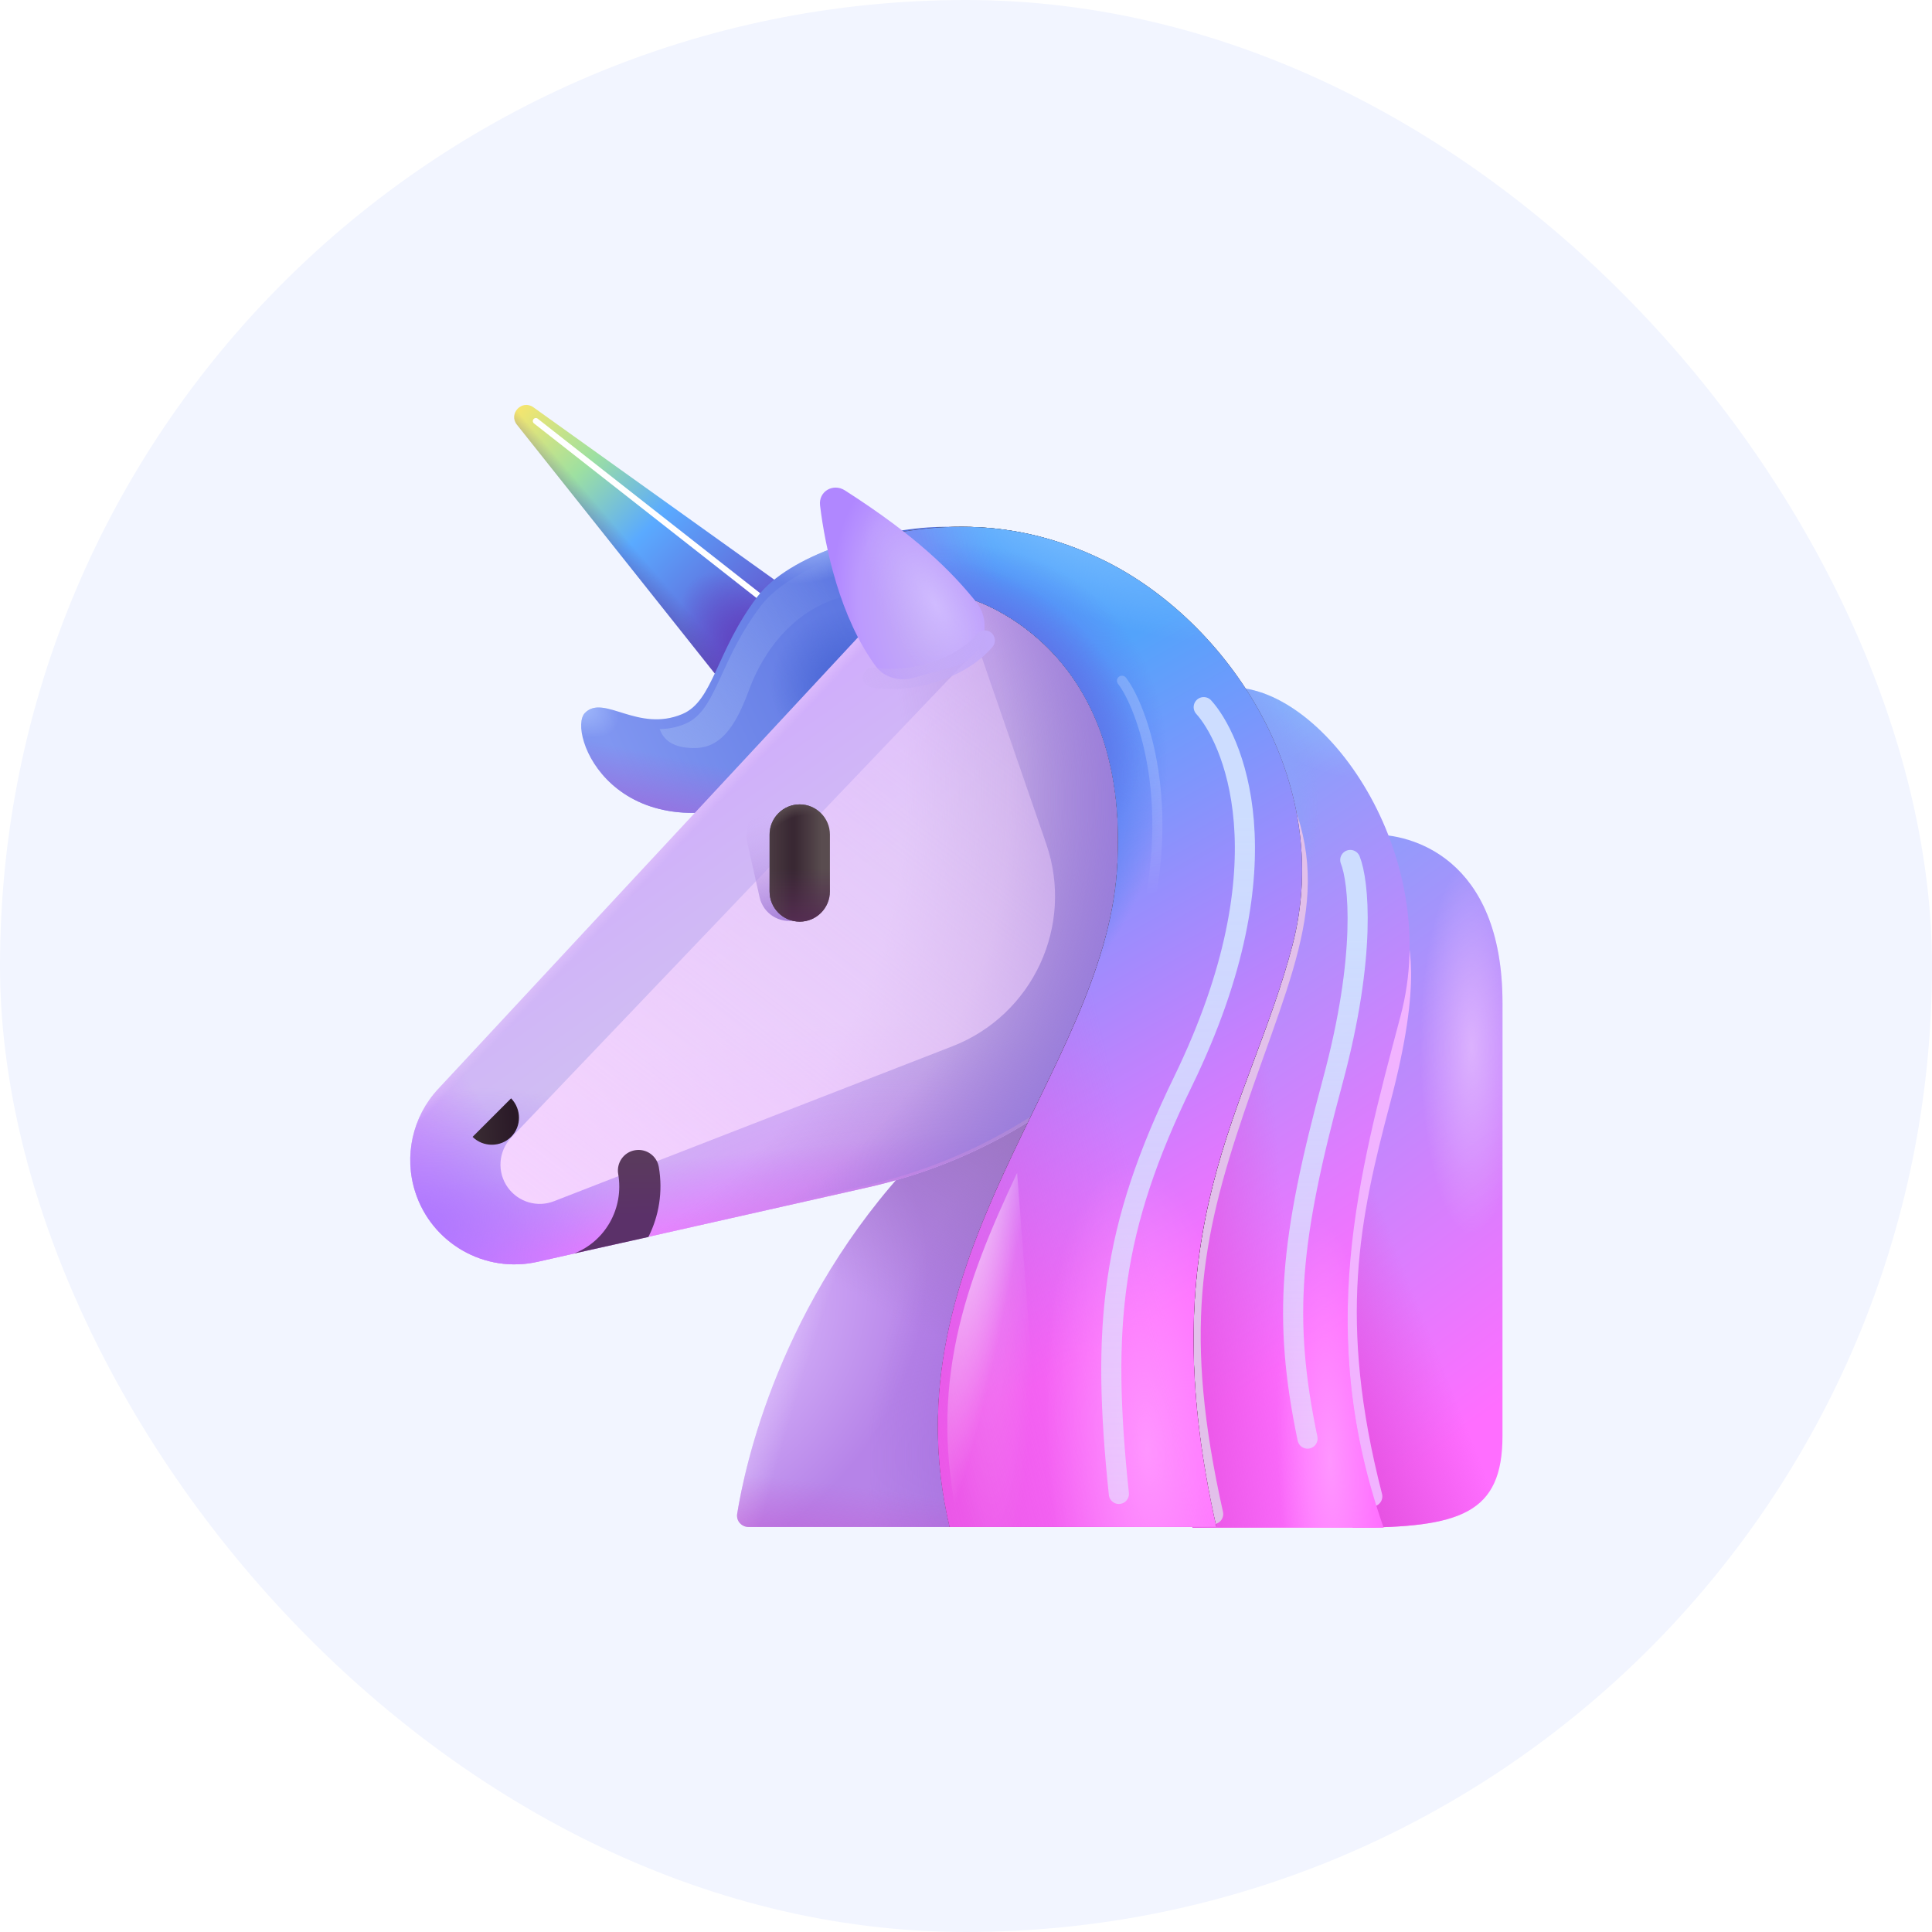 <svg width="48" height="48" viewBox="0 0 48 48" fill="none" xmlns="http://www.w3.org/2000/svg">
<rect width="48" height="48" rx="24" fill="#F2F5FF"/>
<path d="M13.252 10.119L22.163 16.495C23.238 19.145 21.09 19.537 19.882 19.402L12.842 10.55C12.626 10.277 12.969 9.916 13.252 10.119Z" fill="url(#paint0_linear_637_22363)"/>
<path d="M13.252 10.119L22.163 16.495C23.238 19.145 21.09 19.537 19.882 19.402L12.842 10.55C12.626 10.277 12.969 9.916 13.252 10.119Z" fill="url(#paint1_linear_637_22363)"/>
<path d="M13.252 10.119L22.163 16.495C23.238 19.145 21.09 19.537 19.882 19.402L12.842 10.55C12.626 10.277 12.969 9.916 13.252 10.119Z" fill="url(#paint2_radial_637_22363)"/>
<g filter="url(#filter0_f_637_22363)">
<path d="M13.313 10.461L19.681 15.457" stroke="white" stroke-width="0.15" stroke-linecap="round"/>
</g>
<path d="M18.821 14.819C20.376 12.774 27.473 12.156 24.422 15.116C22.613 16.876 21.476 18.798 19.156 19.798C15.25 21.282 14.067 18.179 14.536 17.71C15.004 17.241 15.845 18.205 16.95 17.741C17.729 17.415 17.782 16.185 18.821 14.819Z" fill="url(#paint3_linear_637_22363)"/>
<path d="M18.821 14.819C20.376 12.774 27.473 12.156 24.422 15.116C22.613 16.876 21.476 18.798 19.156 19.798C15.25 21.282 14.067 18.179 14.536 17.71C15.004 17.241 15.845 18.205 16.95 17.741C17.729 17.415 17.782 16.185 18.821 14.819Z" fill="url(#paint4_linear_637_22363)"/>
<path d="M18.821 14.819C20.376 12.774 27.473 12.156 24.422 15.116C22.613 16.876 21.476 18.798 19.156 19.798C15.25 21.282 14.067 18.179 14.536 17.71C15.004 17.241 15.845 18.205 16.95 17.741C17.729 17.415 17.782 16.185 18.821 14.819Z" fill="url(#paint5_radial_637_22363)"/>
<path d="M18.821 14.819C20.376 12.774 27.473 12.156 24.422 15.116C22.613 16.876 21.476 18.798 19.156 19.798C15.25 21.282 14.067 18.179 14.536 17.71C15.004 17.241 15.845 18.205 16.95 17.741C17.729 17.415 17.782 16.185 18.821 14.819Z" fill="url(#paint6_radial_637_22363)"/>
<path d="M18.821 14.819C20.376 12.774 27.473 12.156 24.422 15.116C22.613 16.876 21.476 18.798 19.156 19.798C15.25 21.282 14.067 18.179 14.536 17.71C15.004 17.241 15.845 18.205 16.95 17.741C17.729 17.415 17.782 16.185 18.821 14.819Z" fill="url(#paint7_radial_637_22363)"/>
<g filter="url(#filter1_f_637_22363)">
<path d="M16.39 18.112C16.481 18.369 16.698 18.585 17.251 18.585C17.884 18.585 18.263 18.09 18.61 17.14C18.957 16.19 19.76 15.034 21.162 14.777L21.039 13.765C20.128 14.067 19.313 14.512 18.896 15.061C18.432 15.672 18.164 16.256 17.941 16.744C17.665 17.346 17.456 17.802 17.025 17.983C16.802 18.076 16.59 18.112 16.39 18.112Z" fill="url(#paint8_linear_637_22363)"/>
</g>
<path d="M22.735 28.798C19.364 32.355 18.501 36.444 18.315 37.612C18.288 37.787 18.424 37.938 18.602 37.938H33.601C35.741 37.938 37.421 35.856 37.221 33.716C36.621 27.376 34.421 15.686 26.311 15.686C22.821 15.686 25.055 26.358 22.735 28.798Z" fill="url(#paint9_radial_637_22363)"/>
<path d="M22.735 28.798C19.364 32.355 18.501 36.444 18.315 37.612C18.288 37.787 18.424 37.938 18.602 37.938H33.601C35.741 37.938 37.421 35.856 37.221 33.716C36.621 27.376 34.421 15.686 26.311 15.686C22.821 15.686 25.055 26.358 22.735 28.798Z" fill="url(#paint10_radial_637_22363)"/>
<path d="M22.735 28.798C19.364 32.355 18.501 36.444 18.315 37.612C18.288 37.787 18.424 37.938 18.602 37.938H33.601C35.741 37.938 37.421 35.856 37.221 33.716C36.621 27.376 34.421 15.686 26.311 15.686C22.821 15.686 25.055 26.358 22.735 28.798Z" fill="url(#paint11_linear_637_22363)"/>
<path d="M22.735 28.798C19.364 32.355 18.501 36.444 18.315 37.612C18.288 37.787 18.424 37.938 18.602 37.938H33.601C35.741 37.938 37.421 35.856 37.221 33.716C36.621 27.376 34.421 15.686 26.311 15.686C22.821 15.686 25.055 26.358 22.735 28.798Z" fill="url(#paint12_radial_637_22363)"/>
<path d="M22.735 28.798C19.364 32.355 18.501 36.444 18.315 37.612C18.288 37.787 18.424 37.938 18.602 37.938H33.601C35.741 37.938 37.421 35.856 37.221 33.716C36.621 27.376 34.421 15.686 26.311 15.686C22.821 15.686 25.055 26.358 22.735 28.798Z" fill="url(#paint13_linear_637_22363)"/>
<path d="M37.329 24.923C37.329 21.267 35.006 20.714 34.11 20.735C34.308 21.527 34.391 24.035 33.141 27.735C31.891 31.435 32.923 36.204 33.61 37.954C36.282 37.954 37.329 37.61 37.329 35.673V24.923Z" fill="url(#paint14_linear_637_22363)"/>
<path d="M37.329 24.923C37.329 21.267 35.006 20.714 34.11 20.735C34.308 21.527 34.391 24.035 33.141 27.735C31.891 31.435 32.923 36.204 33.61 37.954C36.282 37.954 37.329 37.61 37.329 35.673V24.923Z" fill="url(#paint15_linear_637_22363)"/>
<path d="M37.329 24.923C37.329 21.267 35.006 20.714 34.11 20.735C34.308 21.527 34.391 24.035 33.141 27.735C31.891 31.435 32.923 36.204 33.61 37.954C36.282 37.954 37.329 37.61 37.329 35.673V24.923Z" fill="url(#paint16_radial_637_22363)" fill-opacity="0.75"/>
<g filter="url(#filter2_f_637_22363)">
<path d="M34.625 22.954C34.728 23.386 35.119 24.235 34.298 27.335C33.532 30.226 32.969 32.804 34.094 37.179" stroke="#F1B3FF" stroke-width="0.5" stroke-linecap="round"/>
</g>
<path d="M34.798 25.235C35.86 21.235 32.923 17.079 30.61 17.079C31.423 18.933 31.923 23.298 30.61 25.423C29.114 27.844 28.876 34.454 29.626 37.954H34.376C32.676 33.129 33.735 29.235 34.798 25.235Z" fill="url(#paint17_linear_637_22363)"/>
<path d="M34.798 25.235C35.86 21.235 32.923 17.079 30.61 17.079C31.423 18.933 31.923 23.298 30.61 25.423C29.114 27.844 28.876 34.454 29.626 37.954H34.376C32.676 33.129 33.735 29.235 34.798 25.235Z" fill="url(#paint18_linear_637_22363)"/>
<path d="M34.798 25.235C35.86 21.235 32.923 17.079 30.61 17.079C31.423 18.933 31.923 23.298 30.61 25.423C29.114 27.844 28.876 34.454 29.626 37.954H34.376C32.676 33.129 33.735 29.235 34.798 25.235Z" fill="url(#paint19_radial_637_22363)"/>
<path d="M34.798 25.235C35.86 21.235 32.923 17.079 30.61 17.079C31.423 18.933 31.923 23.298 30.61 25.423C29.114 27.844 28.876 34.454 29.626 37.954H34.376C32.676 33.129 33.735 29.235 34.798 25.235Z" fill="url(#paint20_radial_637_22363)"/>
<path d="M34.798 25.235C35.86 21.235 32.923 17.079 30.61 17.079C31.423 18.933 31.923 23.298 30.61 25.423C29.114 27.844 28.876 34.454 29.626 37.954H34.376C32.676 33.129 33.735 29.235 34.798 25.235Z" fill="url(#paint21_radial_637_22363)"/>
<g filter="url(#filter3_f_637_22363)">
<path d="M31.579 19.351C32.969 22.023 31.935 23.84 30.673 27.554C29.579 30.773 29.141 33.148 30.141 37.617" stroke="#E2C0EA" stroke-width="0.5" stroke-linecap="round"/>
</g>
<path d="M10.886 27.056L22.853 14.183H25.478L31.572 19.683L30.774 21.666C29.18 25.629 25.74 28.556 21.573 29.496L13.354 31.349C12.045 31.644 10.726 30.891 10.316 29.612C10.03 28.72 10.248 27.743 10.886 27.056Z" fill="url(#paint22_linear_637_22363)"/>
<path d="M10.886 27.056L22.853 14.183H25.478L31.572 19.683L30.774 21.666C29.18 25.629 25.74 28.556 21.573 29.496L13.354 31.349C12.045 31.644 10.726 30.891 10.316 29.612C10.03 28.72 10.248 27.743 10.886 27.056Z" fill="url(#paint23_linear_637_22363)"/>
<path d="M10.886 27.056L22.853 14.183H25.478L31.572 19.683L30.774 21.666C29.18 25.629 25.74 28.556 21.573 29.496L13.354 31.349C12.045 31.644 10.726 30.891 10.316 29.612C10.03 28.72 10.248 27.743 10.886 27.056Z" fill="url(#paint24_radial_637_22363)"/>
<path d="M10.886 27.056L22.853 14.183H25.478L31.572 19.683L30.774 21.666C29.18 25.629 25.74 28.556 21.573 29.496L13.354 31.349C12.045 31.644 10.726 30.891 10.316 29.612C10.03 28.72 10.248 27.743 10.886 27.056Z" fill="url(#paint25_radial_637_22363)"/>
<path d="M10.886 27.056L22.853 14.183H25.478L31.572 19.683L30.774 21.666C29.18 25.629 25.74 28.556 21.573 29.496L13.354 31.349C12.045 31.644 10.726 30.891 10.316 29.612C10.03 28.72 10.248 27.743 10.886 27.056Z" fill="url(#paint26_radial_637_22363)"/>
<path d="M10.886 27.056L22.853 14.183H25.478L31.572 19.683L30.774 21.666C29.18 25.629 25.74 28.556 21.573 29.496L13.354 31.349C12.045 31.644 10.726 30.891 10.316 29.612C10.03 28.72 10.248 27.743 10.886 27.056Z" fill="url(#paint27_radial_637_22363)"/>
<path d="M10.886 27.056L22.853 14.183H25.478L31.572 19.683L30.774 21.666C29.18 25.629 25.74 28.556 21.573 29.496L13.354 31.349C12.045 31.644 10.726 30.891 10.316 29.612C10.03 28.72 10.248 27.743 10.886 27.056Z" fill="url(#paint28_linear_637_22363)"/>
<g filter="url(#filter4_f_637_22363)">
<path d="M10.792 27.021L22.759 14.148H25.384L31.478 19.648L30.68 21.631C29.086 25.594 25.646 28.521 21.479 29.461L13.261 31.314C11.951 31.609 10.633 30.855 10.223 29.577C9.937 28.684 10.154 27.707 10.792 27.021Z" fill="url(#paint29_radial_637_22363)"/>
</g>
<g filter="url(#filter5_f_637_22363)">
<path d="M24.312 16.1L12.704 28.261C12.378 28.603 12.343 29.128 12.621 29.509C12.882 29.867 13.351 30.005 13.763 29.844L23.661 25.995C25.665 25.216 26.695 22.993 25.992 20.961L24.312 16.1Z" fill="url(#paint30_linear_637_22363)"/>
</g>
<path d="M30.22 37.938H23.595C22.005 31.178 27.391 26.676 27.751 21.636C28.151 15.906 24.011 14.846 24.011 14.846C22.691 15.176 25.021 16.096 22.431 16.096L21.751 14.646L21.063 13.516C22.703 13.066 24.905 12.689 27.423 13.923C30.522 15.441 33.176 19.411 32.11 23.485C31.048 27.548 28.532 30.477 30.22 37.938Z" fill="url(#paint31_linear_637_22363)"/>
<path d="M30.22 37.938H23.595C22.005 31.178 27.391 26.676 27.751 21.636C28.151 15.906 24.011 14.846 24.011 14.846C22.691 15.176 25.021 16.096 22.431 16.096L21.751 14.646L21.063 13.516C22.703 13.066 24.905 12.689 27.423 13.923C30.522 15.441 33.176 19.411 32.11 23.485C31.048 27.548 28.532 30.477 30.22 37.938Z" fill="url(#paint32_linear_637_22363)"/>
<path d="M30.22 37.938H23.595C22.005 31.178 27.391 26.676 27.751 21.636C28.151 15.906 24.011 14.846 24.011 14.846C22.691 15.176 25.021 16.096 22.431 16.096L21.751 14.646L21.063 13.516C22.703 13.066 24.905 12.689 27.423 13.923C30.522 15.441 33.176 19.411 32.11 23.485C31.048 27.548 28.532 30.477 30.22 37.938Z" fill="url(#paint33_radial_637_22363)"/>
<path d="M30.22 37.938H23.595C22.005 31.178 27.391 26.676 27.751 21.636C28.151 15.906 24.011 14.846 24.011 14.846C22.691 15.176 25.021 16.096 22.431 16.096L21.751 14.646L21.063 13.516C22.703 13.066 24.905 12.689 27.423 13.923C30.522 15.441 33.176 19.411 32.11 23.485C31.048 27.548 28.532 30.477 30.22 37.938Z" fill="url(#paint34_radial_637_22363)"/>
<path d="M30.22 37.938H23.595C22.005 31.178 27.391 26.676 27.751 21.636C28.151 15.906 24.011 14.846 24.011 14.846C22.691 15.176 25.021 16.096 22.431 16.096L21.751 14.646L21.063 13.516C22.703 13.066 24.905 12.689 27.423 13.923C30.522 15.441 33.176 19.411 32.11 23.485C31.048 27.548 28.532 30.477 30.22 37.938Z" fill="url(#paint35_radial_637_22363)"/>
<path d="M30.22 37.938H23.595C22.005 31.178 27.391 26.676 27.751 21.636C28.151 15.906 24.011 14.846 24.011 14.846C22.691 15.176 25.021 16.096 22.431 16.096L21.751 14.646L21.063 13.516C22.703 13.066 24.905 12.689 27.423 13.923C30.522 15.441 33.176 19.411 32.11 23.485C31.048 27.548 28.532 30.477 30.22 37.938Z" fill="url(#paint36_radial_637_22363)"/>
<path d="M30.22 37.938H23.595C22.005 31.178 27.391 26.676 27.751 21.636C28.151 15.906 24.011 14.846 24.011 14.846C22.691 15.176 25.021 16.096 22.431 16.096L21.751 14.646L21.063 13.516C22.703 13.066 24.905 12.689 27.423 13.923C30.522 15.441 33.176 19.411 32.11 23.485C31.048 27.548 28.532 30.477 30.22 37.938Z" fill="url(#paint37_radial_637_22363)"/>
<path d="M30.22 37.938H23.595C22.005 31.178 27.391 26.676 27.751 21.636C28.151 15.906 24.011 14.846 24.011 14.846C22.691 15.176 25.021 16.096 22.431 16.096L21.751 14.646L21.063 13.516C22.703 13.066 24.905 12.689 27.423 13.923C30.522 15.441 33.176 19.411 32.11 23.485C31.048 27.548 28.532 30.477 30.22 37.938Z" fill="url(#paint38_radial_637_22363)" fill-opacity="0.75"/>
<path d="M30.22 37.938H23.595C22.005 31.178 27.391 26.676 27.751 21.636C28.151 15.906 24.011 14.846 24.011 14.846C22.691 15.176 25.021 16.096 22.431 16.096L21.751 14.646L21.063 13.516C22.703 13.066 24.905 12.689 27.423 13.923C30.522 15.441 33.176 19.411 32.11 23.485C31.048 27.548 28.532 30.477 30.22 37.938Z" fill="url(#paint39_radial_637_22363)" fill-opacity="0.75"/>
<path d="M30.22 37.938H23.595C22.005 31.178 27.391 26.676 27.751 21.636C28.151 15.906 24.011 14.846 24.011 14.846C22.691 15.176 25.021 16.096 22.431 16.096L21.751 14.646L21.063 13.516C22.703 13.066 24.905 12.689 27.423 13.923C30.522 15.441 33.176 19.411 32.11 23.485C31.048 27.548 28.532 30.477 30.22 37.938Z" fill="url(#paint40_linear_637_22363)"/>
<path d="M30.22 37.938H23.595C22.005 31.178 27.391 26.676 27.751 21.636C28.151 15.906 24.011 14.846 24.011 14.846C22.691 15.176 25.021 16.096 22.431 16.096L21.751 14.646L21.063 13.516C22.703 13.066 24.905 12.689 27.423 13.923C30.522 15.441 33.176 19.411 32.11 23.485C31.048 27.548 28.532 30.477 30.22 37.938Z" fill="url(#paint41_linear_637_22363)"/>
<path d="M30.22 37.938H23.595C22.005 31.178 27.391 26.676 27.751 21.636C28.151 15.906 24.011 14.846 24.011 14.846C22.691 15.176 25.021 16.096 22.431 16.096L21.751 14.646L21.063 13.516C22.703 13.066 24.905 12.689 27.423 13.923C30.522 15.441 33.176 19.411 32.11 23.485C31.048 27.548 28.532 30.477 30.22 37.938Z" fill="url(#paint42_radial_637_22363)"/>
<path d="M30.22 37.938H23.595C22.005 31.178 27.391 26.676 27.751 21.636C28.151 15.906 24.011 14.846 24.011 14.846C22.691 15.176 25.021 16.096 22.431 16.096L21.751 14.646L21.063 13.516C22.703 13.066 24.905 12.689 27.423 13.923C30.522 15.441 33.176 19.411 32.11 23.485C31.048 27.548 28.532 30.477 30.22 37.938Z" fill="url(#paint43_radial_637_22363)"/>
<path d="M30.22 37.938H23.595C22.005 31.178 27.391 26.676 27.751 21.636C28.151 15.906 24.011 14.846 24.011 14.846C22.691 15.176 25.021 16.096 22.431 16.096L21.751 14.646L21.063 13.516C22.703 13.066 24.905 12.689 27.423 13.923C30.522 15.441 33.176 19.411 32.11 23.485C31.048 27.548 28.532 30.477 30.22 37.938Z" fill="url(#paint44_radial_637_22363)"/>
<path d="M30.22 37.938H23.595C22.005 31.178 27.391 26.676 27.751 21.636C28.151 15.906 24.011 14.846 24.011 14.846C22.691 15.176 25.021 16.096 22.431 16.096L21.751 14.646L21.063 13.516C22.703 13.066 24.905 12.689 27.423 13.923C30.522 15.441 33.176 19.411 32.11 23.485C31.048 27.548 28.532 30.477 30.22 37.938Z" fill="url(#paint45_radial_637_22363)"/>
<g filter="url(#filter6_f_637_22363)">
<path d="M25.946 37.954H23.843C23.011 34.42 24.003 31.84 25.27 29.14L25.946 37.954Z" fill="url(#paint46_radial_637_22363)" fill-opacity="0.65"/>
<path d="M25.946 37.954H23.843C23.011 34.42 24.003 31.84 25.27 29.14L25.946 37.954Z" fill="url(#paint47_radial_637_22363)" fill-opacity="0.3"/>
</g>
<g filter="url(#filter7_f_637_22363)">
<path d="M19.769 22.862C19.367 22.953 18.963 22.698 18.873 22.296L18.562 20.916C18.471 20.514 18.726 20.111 19.128 20.02C19.53 19.93 19.933 20.184 20.024 20.586L20.335 21.966C20.425 22.368 20.171 22.771 19.769 22.862Z" fill="url(#paint48_linear_637_22363)"/>
</g>
<path d="M19.869 22.898C19.457 22.898 19.12 22.561 19.12 22.148V20.734C19.12 20.322 19.457 19.985 19.869 19.985C20.282 19.985 20.619 20.322 20.619 20.734V22.148C20.619 22.561 20.282 22.898 19.869 22.898Z" fill="url(#paint49_linear_637_22363)"/>
<path d="M19.869 22.898C19.457 22.898 19.12 22.561 19.12 22.148V20.734C19.12 20.322 19.457 19.985 19.869 19.985C20.282 19.985 20.619 20.322 20.619 20.734V22.148C20.619 22.561 20.282 22.898 19.869 22.898Z" fill="url(#paint50_linear_637_22363)"/>
<path d="M19.869 22.898C19.457 22.898 19.12 22.561 19.12 22.148V20.734C19.12 20.322 19.457 19.985 19.869 19.985C20.282 19.985 20.619 20.322 20.619 20.734V22.148C20.619 22.561 20.282 22.898 19.869 22.898Z" fill="url(#paint51_linear_637_22363)"/>
<path d="M19.869 22.898C19.457 22.898 19.12 22.561 19.12 22.148V20.734C19.12 20.322 19.457 19.985 19.869 19.985C20.282 19.985 20.619 20.322 20.619 20.734V22.148C20.619 22.561 20.282 22.898 19.869 22.898Z" fill="url(#paint52_radial_637_22363)"/>
<path d="M12.698 28.245C12.437 28.506 12.002 28.506 11.741 28.245L12.698 27.288C12.959 27.558 12.959 27.984 12.698 28.245Z" fill="url(#paint53_linear_637_22363)"/>
<path d="M16.109 30.733L14.262 31.143C15.036 30.842 15.506 30.021 15.359 29.168C15.311 28.889 15.498 28.624 15.777 28.577C16.055 28.529 16.32 28.716 16.368 28.994C16.474 29.61 16.37 30.214 16.109 30.733Z" fill="url(#paint54_linear_637_22363)"/>
<g filter="url(#filter8_f_637_22363)">
<path d="M33.547 21.366C33.756 21.887 33.96 23.716 33.11 26.866C32.047 30.804 31.86 32.742 32.485 35.742" stroke="url(#paint55_linear_637_22363)" stroke-width="0.5" stroke-linecap="round"/>
</g>
<g filter="url(#filter9_f_637_22363)">
<path d="M29.906 17.569C30.563 18.288 32.079 21.341 29.393 26.866C27.609 30.534 27.36 32.929 27.798 37.116" stroke="url(#paint56_linear_637_22363)" stroke-width="0.5" stroke-linecap="round"/>
</g>
<path d="M21.752 16.544C20.866 15.333 20.502 13.611 20.374 12.557C20.332 12.21 20.698 11.996 20.992 12.184C22.771 13.322 23.648 14.206 24.25 14.954C24.698 15.51 24.395 16.365 23.707 16.557L22.704 16.838C22.352 16.937 21.967 16.84 21.752 16.544Z" fill="url(#paint57_radial_637_22363)"/>
<path d="M21.752 16.544C20.866 15.333 20.502 13.611 20.374 12.557C20.332 12.21 20.698 11.996 20.992 12.184C22.771 13.322 23.648 14.206 24.25 14.954C24.698 15.51 24.395 16.365 23.707 16.557L22.704 16.838C22.352 16.937 21.967 16.84 21.752 16.544Z" fill="url(#paint58_radial_637_22363)"/>
<g filter="url(#filter10_f_637_22363)">
<path d="M21.691 16.829C22.555 16.988 23.814 16.669 24.467 15.912" stroke="url(#paint59_linear_637_22363)" stroke-width="0.5" stroke-linecap="round"/>
</g>
<g filter="url(#filter11_f_637_22363)">
<path d="M27.875 16.913C28.354 17.527 29.344 20.069 28.281 23.569" stroke="url(#paint60_linear_637_22363)" stroke-opacity="0.3" stroke-width="0.25" stroke-linecap="round"/>
</g>
<defs>
<filter id="filter0_f_637_22363" x="12.638" y="9.786" width="7.718" height="6.347" filterUnits="userSpaceOnUse" color-interpolation-filters="sRGB">
<feFlood flood-opacity="0" result="BackgroundImageFix"/>
<feBlend mode="normal" in="SourceGraphic" in2="BackgroundImageFix" result="shape"/>
<feGaussianBlur stdDeviation="0.3" result="effect1_foregroundBlur_637_22363"/>
</filter>
<filter id="filter1_f_637_22363" x="15.89" y="13.265" width="5.772" height="5.82" filterUnits="userSpaceOnUse" color-interpolation-filters="sRGB">
<feFlood flood-opacity="0" result="BackgroundImageFix"/>
<feBlend mode="normal" in="SourceGraphic" in2="BackgroundImageFix" result="shape"/>
<feGaussianBlur stdDeviation="0.25" result="effect1_foregroundBlur_637_22363"/>
</filter>
<filter id="filter2_f_637_22363" x="32.409" y="21.904" width="3.449" height="16.325" filterUnits="userSpaceOnUse" color-interpolation-filters="sRGB">
<feFlood flood-opacity="0" result="BackgroundImageFix"/>
<feBlend mode="normal" in="SourceGraphic" in2="BackgroundImageFix" result="shape"/>
<feGaussianBlur stdDeviation="0.4" result="effect1_foregroundBlur_637_22363"/>
</filter>
<filter id="filter3_f_637_22363" x="28.531" y="18.301" width="4.762" height="20.366" filterUnits="userSpaceOnUse" color-interpolation-filters="sRGB">
<feFlood flood-opacity="0" result="BackgroundImageFix"/>
<feBlend mode="normal" in="SourceGraphic" in2="BackgroundImageFix" result="shape"/>
<feGaussianBlur stdDeviation="0.4" result="effect1_foregroundBlur_637_22363"/>
</filter>
<filter id="filter4_f_637_22363" x="9.099" y="13.148" width="23.379" height="19.23" filterUnits="userSpaceOnUse" color-interpolation-filters="sRGB">
<feFlood flood-opacity="0" result="BackgroundImageFix"/>
<feBlend mode="normal" in="SourceGraphic" in2="BackgroundImageFix" result="shape"/>
<feGaussianBlur stdDeviation="0.5" result="effect1_foregroundBlur_637_22363"/>
</filter>
<filter id="filter5_f_637_22363" x="10.434" y="14.1" width="17.779" height="17.811" filterUnits="userSpaceOnUse" color-interpolation-filters="sRGB">
<feFlood flood-opacity="0" result="BackgroundImageFix"/>
<feBlend mode="normal" in="SourceGraphic" in2="BackgroundImageFix" result="shape"/>
<feGaussianBlur stdDeviation="1" result="effect1_foregroundBlur_637_22363"/>
</filter>
<filter id="filter6_f_637_22363" x="23.037" y="28.64" width="3.41" height="9.814" filterUnits="userSpaceOnUse" color-interpolation-filters="sRGB">
<feFlood flood-opacity="0" result="BackgroundImageFix"/>
<feBlend mode="normal" in="SourceGraphic" in2="BackgroundImageFix" result="shape"/>
<feGaussianBlur stdDeviation="0.25" result="effect1_foregroundBlur_637_22363"/>
</filter>
<filter id="filter7_f_637_22363" x="17.793" y="19.252" width="3.31" height="4.378" filterUnits="userSpaceOnUse" color-interpolation-filters="sRGB">
<feFlood flood-opacity="0" result="BackgroundImageFix"/>
<feBlend mode="normal" in="SourceGraphic" in2="BackgroundImageFix" result="shape"/>
<feGaussianBlur stdDeviation="0.375" result="effect1_foregroundBlur_637_22363"/>
</filter>
<filter id="filter8_f_637_22363" x="30.378" y="19.616" width="5.103" height="17.875" filterUnits="userSpaceOnUse" color-interpolation-filters="sRGB">
<feFlood flood-opacity="0" result="BackgroundImageFix"/>
<feBlend mode="normal" in="SourceGraphic" in2="BackgroundImageFix" result="shape"/>
<feGaussianBlur stdDeviation="0.75" result="effect1_foregroundBlur_637_22363"/>
</filter>
<filter id="filter9_f_637_22363" x="25.86" y="15.819" width="6.819" height="23.048" filterUnits="userSpaceOnUse" color-interpolation-filters="sRGB">
<feFlood flood-opacity="0" result="BackgroundImageFix"/>
<feBlend mode="normal" in="SourceGraphic" in2="BackgroundImageFix" result="shape"/>
<feGaussianBlur stdDeviation="0.75" result="effect1_foregroundBlur_637_22363"/>
</filter>
<filter id="filter10_f_637_22363" x="20.941" y="15.162" width="4.276" height="2.457" filterUnits="userSpaceOnUse" color-interpolation-filters="sRGB">
<feFlood flood-opacity="0" result="BackgroundImageFix"/>
<feBlend mode="normal" in="SourceGraphic" in2="BackgroundImageFix" result="shape"/>
<feGaussianBlur stdDeviation="0.25" result="effect1_foregroundBlur_637_22363"/>
</filter>
<filter id="filter11_f_637_22363" x="27.25" y="16.288" width="2.13" height="7.906" filterUnits="userSpaceOnUse" color-interpolation-filters="sRGB">
<feFlood flood-opacity="0" result="BackgroundImageFix"/>
<feBlend mode="normal" in="SourceGraphic" in2="BackgroundImageFix" result="shape"/>
<feGaussianBlur stdDeviation="0.25" result="effect1_foregroundBlur_637_22363"/>
</filter>
<linearGradient id="paint0_linear_637_22363" x1="11.886" y1="8.87" x2="20.113" y2="17.2" gradientUnits="userSpaceOnUse">
<stop offset="0.117" stop-color="#FFE669"/>
<stop offset="0.323" stop-color="#9DE0A1"/>
<stop offset="0.51" stop-color="#5AAAFF"/>
<stop offset="0.885" stop-color="#6547C6"/>
</linearGradient>
<linearGradient id="paint1_linear_637_22363" x1="16.619" y1="16.618" x2="18.179" y2="15.284" gradientUnits="userSpaceOnUse">
<stop stop-color="#58429D"/>
<stop offset="0.636" stop-color="#58429D" stop-opacity="0"/>
</linearGradient>
<radialGradient id="paint2_radial_637_22363" cx="0" cy="0" r="1" gradientUnits="userSpaceOnUse" gradientTransform="translate(19.155 16.524) rotate(-133.542) scale(3.654 1.862)">
<stop offset="0.211" stop-color="#5F41BF"/>
<stop offset="0.785" stop-color="#5F41BF" stop-opacity="0"/>
</radialGradient>
<linearGradient id="paint3_linear_637_22363" x1="15.562" y1="19.475" x2="23.188" y2="16.037" gradientUnits="userSpaceOnUse">
<stop stop-color="#8096F1"/>
<stop offset="1" stop-color="#5570DE"/>
</linearGradient>
<linearGradient id="paint4_linear_637_22363" x1="17.906" y1="21.319" x2="18.635" y2="17.645" gradientUnits="userSpaceOnUse">
<stop offset="0.199" stop-color="#9672E0"/>
<stop offset="0.596" stop-color="#9672E0" stop-opacity="0"/>
</linearGradient>
<radialGradient id="paint5_radial_637_22363" cx="0" cy="0" r="1" gradientUnits="userSpaceOnUse" gradientTransform="translate(21.204 17.07) rotate(-163.217) scale(2.056 1.944)">
<stop stop-color="#4360D1"/>
<stop offset="1" stop-color="#4360D1" stop-opacity="0"/>
</radialGradient>
<radialGradient id="paint6_radial_637_22363" cx="0" cy="0" r="1" gradientUnits="userSpaceOnUse" gradientTransform="translate(14.078 17.303) rotate(32.661) scale(1.448 0.79)">
<stop stop-color="#AEC7FF"/>
<stop offset="1" stop-color="#AEC7FF" stop-opacity="0"/>
</radialGradient>
<radialGradient id="paint7_radial_637_22363" cx="0" cy="0" r="1" gradientUnits="userSpaceOnUse" gradientTransform="translate(20.641 13.089) rotate(153.627) scale(3.366 1.893)">
<stop stop-color="#AEC7FF"/>
<stop offset="0.626" stop-color="#AEC7FF" stop-opacity="0"/>
</radialGradient>
<linearGradient id="paint8_linear_637_22363" x1="15.016" y1="19.71" x2="21.162" y2="14.429" gradientUnits="userSpaceOnUse">
<stop stop-color="#92AAF1"/>
<stop offset="1" stop-color="#92AAF1" stop-opacity="0"/>
</linearGradient>
<radialGradient id="paint9_radial_637_22363" cx="0" cy="0" r="1" gradientUnits="userSpaceOnUse" gradientTransform="translate(17.75 33.1) rotate(34.414) scale(8.561 11.486)">
<stop stop-color="#DFC1FF"/>
<stop offset="0.554" stop-color="#B683E8"/>
</radialGradient>
<radialGradient id="paint10_radial_637_22363" cx="0" cy="0" r="1" gradientUnits="userSpaceOnUse" gradientTransform="translate(27.298 35.491) rotate(-172.053) scale(6.674 9.52)">
<stop offset="0.171" stop-color="#9E67D9"/>
<stop offset="0.852" stop-color="#9E67D9" stop-opacity="0"/>
</radialGradient>
<linearGradient id="paint11_linear_637_22363" x1="26.625" y1="24.475" x2="21.062" y2="33.912" gradientUnits="userSpaceOnUse">
<stop offset="0.171" stop-color="#9473B8"/>
<stop offset="0.852" stop-color="#926FB7" stop-opacity="0"/>
</linearGradient>
<radialGradient id="paint12_radial_637_22363" cx="0" cy="0" r="1" gradientUnits="userSpaceOnUse" gradientTransform="translate(27.754 36.491) rotate(-162.902) scale(10.416 32.664)">
<stop offset="0.774" stop-color="#EBD6FF" stop-opacity="0"/>
<stop offset="1" stop-color="#EBD6FF"/>
</radialGradient>
<linearGradient id="paint13_linear_637_22363" x1="24.25" y1="40.725" x2="24.647" y2="37.334" gradientUnits="userSpaceOnUse">
<stop stop-color="#C452CE"/>
<stop offset="1" stop-color="#C452CE" stop-opacity="0"/>
</linearGradient>
<linearGradient id="paint14_linear_637_22363" x1="33.312" y1="18.85" x2="42.327" y2="31.202" gradientUnits="userSpaceOnUse">
<stop stop-color="#7FA3FA"/>
<stop offset="1" stop-color="#FF6EFF"/>
</linearGradient>
<linearGradient id="paint15_linear_637_22363" x1="33" y1="37.1" x2="36.559" y2="35.697" gradientUnits="userSpaceOnUse">
<stop offset="0.246" stop-color="#E652E2"/>
<stop offset="1" stop-color="#E552E2" stop-opacity="0"/>
</linearGradient>
<radialGradient id="paint16_radial_637_22363" cx="0" cy="0" r="1" gradientUnits="userSpaceOnUse" gradientTransform="translate(36.562 26.037) rotate(90) scale(9.25 2.562)">
<stop stop-color="#E5BFFF"/>
<stop offset="0.5" stop-color="#E5BFFF" stop-opacity="0"/>
</radialGradient>
<linearGradient id="paint17_linear_637_22363" x1="32.117" y1="17.412" x2="39.611" y2="28.83" gradientUnits="userSpaceOnUse">
<stop stop-color="#7FA3FA"/>
<stop offset="1" stop-color="#FF6EFF"/>
</linearGradient>
<linearGradient id="paint18_linear_637_22363" x1="28.151" y1="36.515" x2="32.537" y2="36.06" gradientUnits="userSpaceOnUse">
<stop offset="0.246" stop-color="#E652E2"/>
<stop offset="1" stop-color="#E552E2" stop-opacity="0"/>
</linearGradient>
<radialGradient id="paint19_radial_637_22363" cx="0" cy="0" r="1" gradientUnits="userSpaceOnUse" gradientTransform="translate(33.375 15.662) rotate(69.444) scale(3.738 3.118)">
<stop stop-color="#9BCFFF"/>
<stop offset="1" stop-color="#9BCFFF" stop-opacity="0"/>
</radialGradient>
<radialGradient id="paint20_radial_637_22363" cx="0" cy="0" r="1" gradientUnits="userSpaceOnUse" gradientTransform="translate(27.25 23.537) rotate(-56.268) scale(7.766 4.161)">
<stop offset="0.771" stop-color="#8BA1F9"/>
<stop offset="1" stop-color="#8BA1F9" stop-opacity="0"/>
</radialGradient>
<radialGradient id="paint21_radial_637_22363" cx="0" cy="0" r="1" gradientUnits="userSpaceOnUse" gradientTransform="translate(33.04 36.305) rotate(87.826) scale(5.937 1.3)">
<stop stop-color="#FF95FF"/>
<stop offset="1" stop-color="#FF95FF" stop-opacity="0"/>
</radialGradient>
<linearGradient id="paint22_linear_637_22363" x1="16.516" y1="25.214" x2="13.348" y2="20.772" gradientUnits="userSpaceOnUse">
<stop stop-color="#D0BDF3"/>
<stop offset="1" stop-color="#D0ABFD"/>
</linearGradient>
<linearGradient id="paint23_linear_637_22363" x1="19.963" y1="31.256" x2="19.454" y2="26.214" gradientUnits="userSpaceOnUse">
<stop offset="0.157" stop-color="#F580FF"/>
<stop offset="0.546" stop-color="#CA80FF" stop-opacity="0"/>
</linearGradient>
<radialGradient id="paint24_radial_637_22363" cx="0" cy="0" r="1" gradientUnits="userSpaceOnUse" gradientTransform="translate(23.157 17.881) rotate(128.004) scale(20.502 16.008)">
<stop offset="0.724" stop-color="#CA80FF" stop-opacity="0"/>
<stop offset="0.908" stop-color="#CA80FF"/>
</radialGradient>
<radialGradient id="paint25_radial_637_22363" cx="0" cy="0" r="1" gradientUnits="userSpaceOnUse" gradientTransform="translate(23.704 32.652) rotate(-80.87) scale(7.09 12.298)">
<stop stop-color="#F580FF"/>
<stop offset="1" stop-color="#CA80FF" stop-opacity="0"/>
</radialGradient>
<radialGradient id="paint26_radial_637_22363" cx="0" cy="0" r="1" gradientUnits="userSpaceOnUse" gradientTransform="translate(6.579 18.214) rotate(23.046) scale(23.059 20.639)">
<stop offset="0.701" stop-color="#9E7ACB" stop-opacity="0"/>
<stop offset="1" stop-color="#9E7ACB"/>
</radialGradient>
<radialGradient id="paint27_radial_637_22363" cx="0" cy="0" r="1" gradientUnits="userSpaceOnUse" gradientTransform="translate(9.331 30.88) rotate(-16.526) scale(7.132 3.41)">
<stop stop-color="#A974FF"/>
<stop offset="1" stop-color="#A974FF" stop-opacity="0"/>
</radialGradient>
<linearGradient id="paint28_linear_637_22363" x1="16.125" y1="20.319" x2="16.872" y2="21.019" gradientUnits="userSpaceOnUse">
<stop stop-color="#F9E1FF"/>
<stop offset="1" stop-color="#F6D5FF" stop-opacity="0"/>
</linearGradient>
<radialGradient id="paint29_radial_637_22363" cx="0" cy="0" r="1" gradientUnits="userSpaceOnUse" gradientTransform="translate(11.485 18.491) rotate(32.897) scale(21.289 19.055)">
<stop offset="0.661" stop-color="#957ADD" stop-opacity="0"/>
<stop offset="0.842" stop-color="#957ADD"/>
</radialGradient>
<linearGradient id="paint30_linear_637_22363" x1="12.141" y1="29.616" x2="28.566" y2="8.565" gradientUnits="userSpaceOnUse">
<stop stop-color="#F6D5FF"/>
<stop offset="1" stop-color="#F6D5FF" stop-opacity="0"/>
</linearGradient>
<linearGradient id="paint31_linear_637_22363" x1="32.35" y1="14.18" x2="31.461" y2="37.236" gradientUnits="userSpaceOnUse">
<stop stop-color="#504340"/>
<stop offset="1" stop-color="#504449"/>
</linearGradient>
<linearGradient id="paint32_linear_637_22363" x1="22.985" y1="32.477" x2="30.485" y2="32.477" gradientUnits="userSpaceOnUse">
<stop offset="0.246" stop-color="#3C253D"/>
<stop offset="1" stop-color="#623769" stop-opacity="0"/>
</linearGradient>
<radialGradient id="paint33_radial_637_22363" cx="0" cy="0" r="1" gradientUnits="userSpaceOnUse" gradientTransform="translate(25.036 15.037) rotate(33.88) scale(7.261 8.038)">
<stop stop-color="#443835"/>
<stop offset="1" stop-color="#4F413E" stop-opacity="0"/>
</radialGradient>
<radialGradient id="paint34_radial_637_22363" cx="0" cy="0" r="1" gradientUnits="userSpaceOnUse" gradientTransform="translate(32.35 31.212) rotate(-83.523) scale(13.366 8.48)">
<stop offset="0.441" stop-color="#3B282D"/>
<stop offset="0.841" stop-color="#3B282D" stop-opacity="0"/>
</radialGradient>
<radialGradient id="paint35_radial_637_22363" cx="0" cy="0" r="1" gradientUnits="userSpaceOnUse" gradientTransform="translate(32.35 31.212) rotate(-80.395) scale(8.233 4.708)">
<stop offset="0.441" stop-color="#3B282D"/>
<stop offset="0.841" stop-color="#3B282D" stop-opacity="0"/>
</radialGradient>
<radialGradient id="paint36_radial_637_22363" cx="0" cy="0" r="1" gradientUnits="userSpaceOnUse" gradientTransform="translate(18.61 23.804) rotate(-7.753) scale(13.435 11.757)">
<stop offset="0.613" stop-color="#3B282D"/>
<stop offset="0.843" stop-color="#3B282D" stop-opacity="0"/>
</radialGradient>
<radialGradient id="paint37_radial_637_22363" cx="0" cy="0" r="1" gradientUnits="userSpaceOnUse" gradientTransform="translate(21.923 20.616) rotate(-46.548) scale(8.997 7.12)">
<stop offset="0.664" stop-color="#3B282D"/>
<stop offset="0.88" stop-color="#3B282D" stop-opacity="0"/>
</radialGradient>
<radialGradient id="paint38_radial_637_22363" cx="0" cy="0" r="1" gradientUnits="userSpaceOnUse" gradientTransform="translate(25.458 18.849) rotate(62.853) scale(4.374 2.701)">
<stop stop-color="#827876"/>
<stop offset="1" stop-color="#C2BCBB" stop-opacity="0"/>
</radialGradient>
<radialGradient id="paint39_radial_637_22363" cx="0" cy="0" r="1" gradientUnits="userSpaceOnUse" gradientTransform="translate(25.947 20.953) rotate(93.039) scale(4.251 2.625)">
<stop stop-color="#827876"/>
<stop offset="1" stop-color="#C2BCBB" stop-opacity="0"/>
</radialGradient>
<linearGradient id="paint40_linear_637_22363" x1="24.5" y1="17.85" x2="31.845" y2="30.946" gradientUnits="userSpaceOnUse">
<stop stop-color="#53A3FB"/>
<stop offset="1" stop-color="#FF6EFF"/>
</linearGradient>
<linearGradient id="paint41_linear_637_22363" x1="19" y1="36.225" x2="29.25" y2="33.912" gradientUnits="userSpaceOnUse">
<stop offset="0.246" stop-color="#E652E2"/>
<stop offset="1" stop-color="#E552E2" stop-opacity="0"/>
</linearGradient>
<radialGradient id="paint42_radial_637_22363" cx="0" cy="0" r="1" gradientUnits="userSpaceOnUse" gradientTransform="translate(26 12.725) rotate(25.292) scale(6.29 2.039)">
<stop stop-color="#78BEFF"/>
<stop offset="1" stop-color="#78BEFF" stop-opacity="0"/>
</radialGradient>
<radialGradient id="paint43_radial_637_22363" cx="0" cy="0" r="1" gradientUnits="userSpaceOnUse" gradientTransform="translate(21.923 20.616) rotate(-46.548) scale(8.997 7.12)">
<stop offset="0.664" stop-color="#5981F2"/>
<stop offset="0.88" stop-color="#5981F2" stop-opacity="0"/>
</radialGradient>
<radialGradient id="paint44_radial_637_22363" cx="0" cy="0" r="1" gradientUnits="userSpaceOnUse" gradientTransform="translate(24.594 17.506) rotate(42.079) scale(4.337 2.947)">
<stop offset="0.488" stop-color="#5F71E6"/>
<stop offset="1" stop-color="#5F71E6" stop-opacity="0"/>
</radialGradient>
<radialGradient id="paint45_radial_637_22363" cx="0" cy="0" r="1" gradientUnits="userSpaceOnUse" gradientTransform="translate(28.5 35.975) rotate(86.455) scale(7.076 2.522)">
<stop stop-color="#FF95FF"/>
<stop offset="1" stop-color="#FF95FF" stop-opacity="0"/>
</radialGradient>
<radialGradient id="paint46_radial_637_22363" cx="0" cy="0" r="1" gradientUnits="userSpaceOnUse" gradientTransform="translate(24.519 27.168) rotate(98.6) scale(12.311 1.378)">
<stop stop-color="white"/>
<stop offset="1" stop-color="white" stop-opacity="0"/>
</radialGradient>
<radialGradient id="paint47_radial_637_22363" cx="0" cy="0" r="1" gradientUnits="userSpaceOnUse" gradientTransform="translate(24.143 26.229) rotate(87.372) scale(13.051 1.461)">
<stop stop-color="white"/>
<stop offset="0.989" stop-color="white" stop-opacity="0"/>
</radialGradient>
<linearGradient id="paint48_linear_637_22363" x1="19.86" y1="22.788" x2="19.204" y2="20.163" gradientUnits="userSpaceOnUse">
<stop stop-color="#A781D8"/>
<stop offset="1" stop-color="#C9AAF2" stop-opacity="0"/>
</linearGradient>
<linearGradient id="paint49_linear_637_22363" x1="20.619" y1="21.441" x2="19.751" y2="21.441" gradientUnits="userSpaceOnUse">
<stop offset="0.225" stop-color="#594C4F"/>
<stop offset="1" stop-color="#392833"/>
</linearGradient>
<linearGradient id="paint50_linear_637_22363" x1="20.853" y1="22.94" x2="20.853" y2="21.572" gradientUnits="userSpaceOnUse">
<stop stop-color="#552D52"/>
<stop offset="1" stop-color="#552D52" stop-opacity="0"/>
</linearGradient>
<linearGradient id="paint51_linear_637_22363" x1="18.624" y1="22.128" x2="19.657" y2="22.128" gradientUnits="userSpaceOnUse">
<stop stop-color="#594C4F"/>
<stop offset="1" stop-color="#594C4F" stop-opacity="0"/>
</linearGradient>
<radialGradient id="paint52_radial_637_22363" cx="0" cy="0" r="1" gradientUnits="userSpaceOnUse" gradientTransform="translate(20.161 21.616) rotate(-110.004) scale(1.69 1.679)">
<stop offset="0.814" stop-color="#594C4F" stop-opacity="0"/>
<stop offset="1" stop-color="#594C4F"/>
</radialGradient>
<linearGradient id="paint53_linear_637_22363" x1="11.837" y1="28.085" x2="12.79" y2="27.999" gradientUnits="userSpaceOnUse">
<stop stop-color="#382A32"/>
<stop offset="1" stop-color="#2A1927"/>
</linearGradient>
<linearGradient id="paint54_linear_637_22363" x1="16.031" y1="30.209" x2="15.984" y2="27.881" gradientUnits="userSpaceOnUse">
<stop stop-color="#5B3169"/>
<stop offset="1" stop-color="#5A4056"/>
</linearGradient>
<linearGradient id="paint55_linear_637_22363" x1="33.547" y1="23.332" x2="33.547" y2="52.781" gradientUnits="userSpaceOnUse">
<stop stop-color="#CDDDFF"/>
<stop offset="1" stop-color="white" stop-opacity="0"/>
</linearGradient>
<linearGradient id="paint56_linear_637_22363" x1="30.549" y1="20.241" x2="30.549" y2="60.288" gradientUnits="userSpaceOnUse">
<stop stop-color="#CDDDFF"/>
<stop offset="1" stop-color="white" stop-opacity="0"/>
</linearGradient>
<radialGradient id="paint57_radial_637_22363" cx="0" cy="0" r="1" gradientUnits="userSpaceOnUse" gradientTransform="translate(23.1 15.57) rotate(77.326) scale(4.024 2.293)">
<stop stop-color="#C6AFF4"/>
<stop offset="0.74" stop-color="#BC9AFE"/>
<stop offset="1" stop-color="#B087FF"/>
</radialGradient>
<radialGradient id="paint58_radial_637_22363" cx="0" cy="0" r="1" gradientUnits="userSpaceOnUse" gradientTransform="translate(23.232 15.007) rotate(59.931) scale(2.887 1.264)">
<stop stop-color="#D0BBFF"/>
<stop offset="1" stop-color="#C5ABFF" stop-opacity="0"/>
</radialGradient>
<linearGradient id="paint59_linear_637_22363" x1="24.545" y1="15.905" x2="20.785" y2="17" gradientUnits="userSpaceOnUse">
<stop stop-color="#C2A9FA"/>
<stop offset="1" stop-color="#C8ACEF" stop-opacity="0"/>
</linearGradient>
<linearGradient id="paint60_linear_637_22363" x1="27.594" y1="18.038" x2="28.315" y2="26.881" gradientUnits="userSpaceOnUse">
<stop stop-color="#CDDDFF"/>
<stop offset="0.483" stop-color="white" stop-opacity="0"/>
</linearGradient>
</defs>
</svg>
